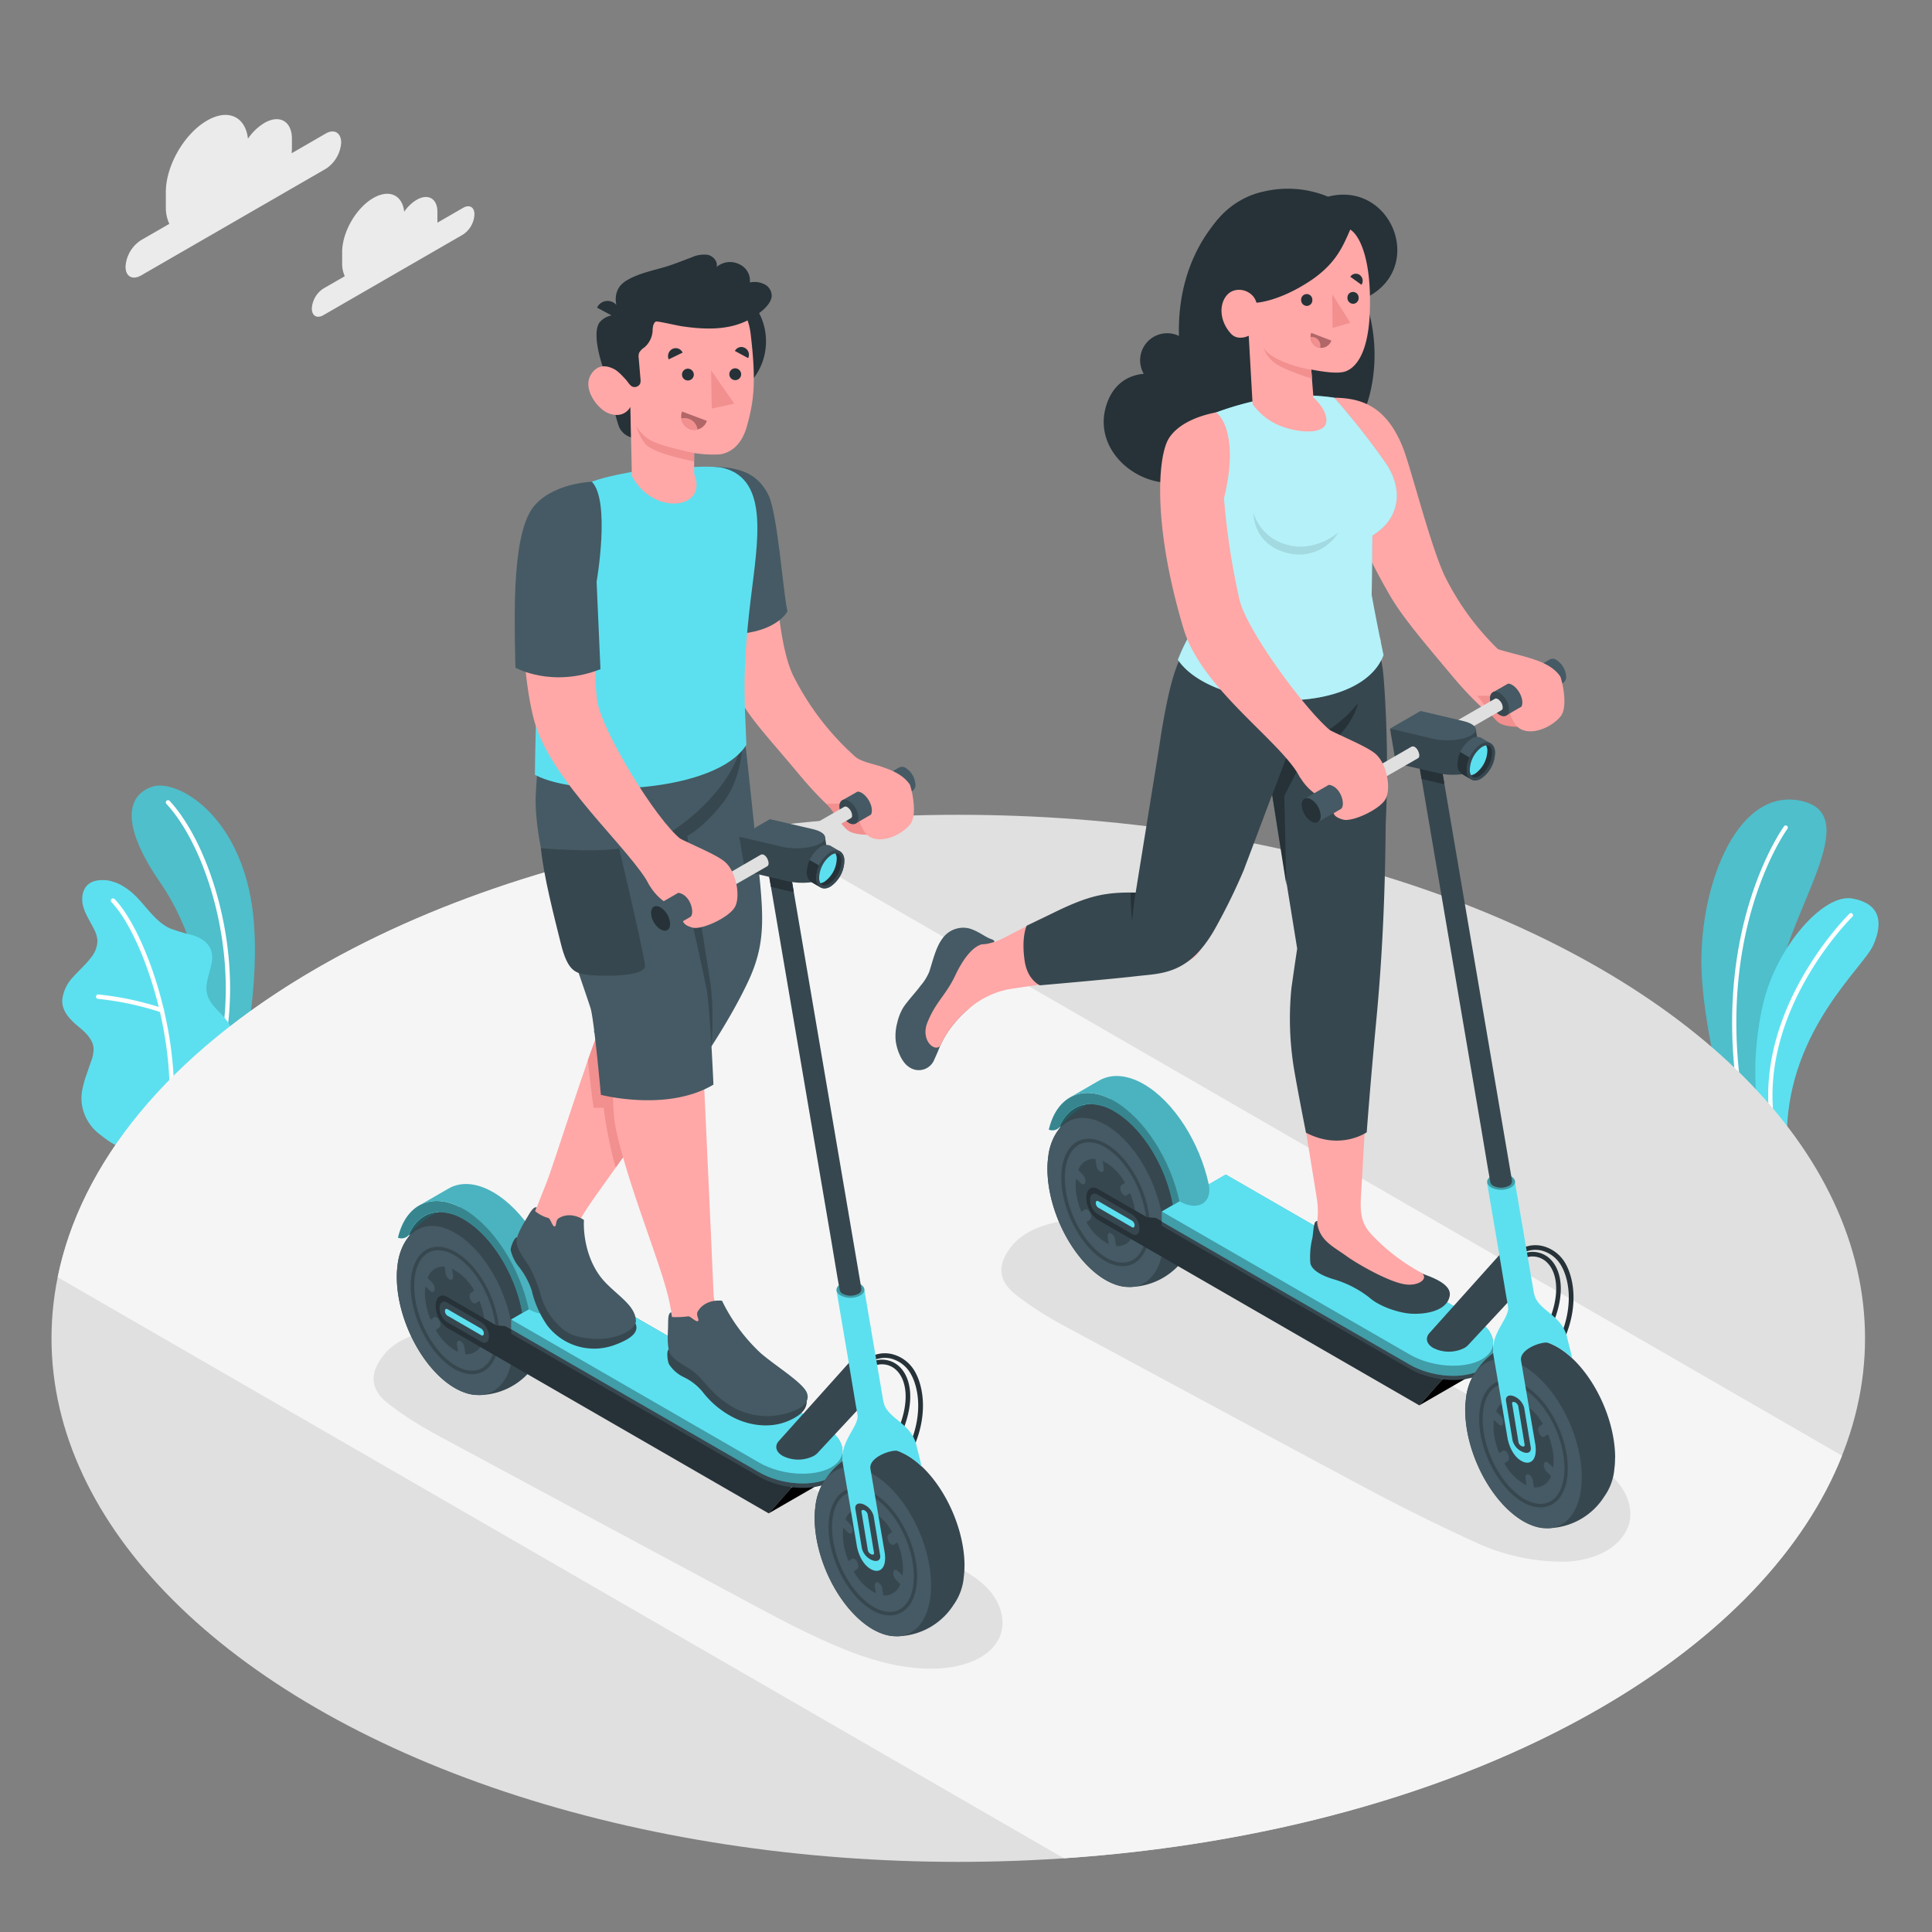 <svg xmlns="http://www.w3.org/2000/svg" viewBox="0 0 500 500"><rect x="0" y="0" width="500" height="500" fill="#808080" stroke="none"/><g id="freepik--Plants--inject-35"><g id="freepik--plants--inject-35"><path d="M54.28,280.43l8.25-4.76s4.91-20.4,3-38.76c-2.75-25.8-19.73-35.51-26.19-33.29s-8.33,9.74,2.35,25.11C48,237.8,55.7,256.68,54.28,280.43Z" style="fill:#5CE0EF"></path><g style="opacity:0.15"><path d="M54.28,280.43l8.25-4.76s4.91-20.4,3-38.76c-2.75-25.8-19.73-35.51-26.19-33.29s-8.33,9.74,2.35,25.11C48,237.8,55.7,256.68,54.28,280.43Z"></path></g><path d="M57.7,270.41h-.08a.57.57,0,0,1-.45-.67c4.52-23.8-3.8-50.55-14.09-61.68a.56.56,0,0,1,0-.81.57.57,0,0,1,.81,0c10.48,11.33,19,38.51,14.37,62.67A.56.56,0,0,1,57.7,270.41Z" style="fill:#fff"></path><path d="M31.49,296.53c-1.3.66-4.77-2.31-5.73-3A12.05,12.05,0,0,1,22,288.69a11.36,11.36,0,0,1-.66-6.86,26,26,0,0,1,1-3.57c.39-1.15.79-2.31,1.19-3.46a9,9,0,0,0,.69-3.52c-.19-2.41-2.23-4.2-4.1-5.75-2.06-1.71-4.19-3.94-4-6.83A10.19,10.19,0,0,1,19,252.77c1.48-1.68,3.19-3.14,4.54-4.93a7.16,7.16,0,0,0,1.68-4.42,7.44,7.44,0,0,0-.84-2.85c-.93-1.94-2.18-3.73-2.79-5.79s-.37-4.56,1.28-5.93c1.36-1.12,3.29-1.19,5-1a11.48,11.48,0,0,1,4.54,1.86c4.46,2.79,6.81,8.36,11.58,10.56A46.41,46.41,0,0,0,49.8,242c1.93.62,3.88,1.72,4.69,3.58,1.61,3.66-1.93,7.89-.86,11.74.94,3.41,4.13,4.86,5.81,8a7.17,7.17,0,0,1,.64,4.43,21.05,21.05,0,0,1-2.23,7.33,65.45,65.45,0,0,1-4.41,6.77S31.69,296.43,31.49,296.53Z" style="fill:#5CE0EF"></path><path d="M44.12,290h0a.57.57,0,0,1-.52-.63c2.08-22.64-7.34-48.22-14.75-55.89a.57.57,0,0,1,.82-.8c7.56,7.82,17.18,33.84,15.07,56.8A.59.59,0,0,1,44.12,290Z" style="fill:#fff"></path><path d="M41.87,262a.51.51,0,0,1-.17,0,77.15,77.15,0,0,0-16.33-3.49.57.57,0,0,1-.52-.62.56.56,0,0,1,.62-.52,78.25,78.25,0,0,1,16.62,3.55.57.57,0,0,1,.34.74A.56.56,0,0,1,41.87,262Z" style="fill:#fff"></path></g><g id="freepik--plants--inject-35"><path d="M456.29,290.3l-9.8-3.8s-5.21-18.92-6.07-34.07c-1.2-21.28,8.4-48.62,25.48-45.21s-3.16,28.43-5.63,47S456.29,290.3,456.29,290.3Z" style="fill:#5CE0EF"></path><path d="M456.29,290.3l-9.8-3.8s-5.21-18.92-6.07-34.07c-1.2-21.28,8.4-48.62,25.48-45.21s-3.16,28.43-5.63,47S456.29,290.3,456.29,290.3Z" style="opacity:0.15"></path><path d="M451.22,288.85h0a.55.55,0,0,0,.44-.64c-8.84-46.34,10.7-73.39,10.89-73.66a.55.55,0,1,0-.88-.65c-.2.27-20,27.71-11.1,74.52A.56.56,0,0,0,451.22,288.85Z" style="fill:#fff"></path><path d="M462.45,292.65l-7-2.7s-3.14-13.05.84-30.12c3.46-14.86,15.65-28.64,23.07-27.3s8,6.36,5.41,12.14S463.23,266.18,462.45,292.65Z" style="fill:#5CE0EF"></path><path d="M458.86,291.77h0a.55.55,0,0,0,.46-.63c-4.72-29.43,19.83-53.65,20.08-53.89a.54.54,0,0,0,0-.78.53.53,0,0,0-.77,0c-.26.24-25.22,24.86-20.41,54.86A.55.55,0,0,0,458.86,291.77Z" style="fill:#fff"></path></g></g><g id="freepik--Floor--inject-35"><g id="freepik--floor--inject-35"><ellipse id="freepik--floor--inject-35" cx="248" cy="346.36" rx="234.67" ry="135.49" style="fill:#e0e0e0"></ellipse><path d="M275.34,480.92c50.65-3.41,99.74-16.33,138.6-38.76,32.35-18.68,53.26-41.45,62.77-65.43L195.39,214.31c-41.53,5.49-81,17.57-113.33,36.24-38.85,22.44-61.23,50.78-67.13,80Z" style="fill:#f5f5f5"></path></g></g><g id="freepik--Shadows--inject-35"><path id="freepik--Shadow--inject-35" d="M190.2,412.82c9.92,5.31,19.77,10.77,30.28,14.79,6.78,2.59,14.06,4.38,21.35,4.24,5.92-.12,14.22-2,16.93-8.32,1.66-3.88.19-8.54-2.55-11.75s-6.55-5.29-10.26-7.3l-53.69-29c-17.64-9.52-35.39-19.08-54.34-25.76-7.41-2.61-17-6.89-25-5.64-4.84.75-10.34,2.56-13.52,6.48-3.93,4.84-3.61,9,1,12.64,6.14,4.79,11.47,7.52,16.91,10.44C142,386.94,165.55,399.62,190.2,412.82Z" style="fill:#e0e0e0"></path><path id="freepik--shadow--inject-35" d="M352.68,384.68c9.92,5.31,19.63,10.11,29.86,14.78a53.72,53.72,0,0,0,22.39,4.7c5.92-.12,13.6-2.45,16.31-8.77,1.66-3.88.19-8.54-2.55-11.75s-6.54-5.3-10.26-7.3l-53.69-29c-17.64-9.52-35.39-19.08-54.34-25.76-7.41-2.61-17-6.89-25-5.64-4.84.75-10.34,2.56-13.52,6.48-3.93,4.84-3.61,9,1,12.64,6.14,4.79,11.47,7.51,16.91,10.43C304.5,358.8,328,371.48,352.68,384.68Z" style="fill:#e0e0e0"></path></g><g id="freepik--Clouds--inject-35"><g id="freepik--clouds--inject-35"><path d="M84.3,34.56l-8.82,5.1c0-.4.07-.79.07-1.17V35.93c0-4.54-3.19-6.39-7.13-4.11a13.81,13.81,0,0,0-4.25,4.08c-.65-5.72-5.13-7.85-10.58-4.7-5.9,3.4-10.67,11.68-10.67,18.48V53.5a10,10,0,0,0,.9,4.43l-7.33,4.23a8.77,8.77,0,0,0-4,6.86c0,2.52,1.77,3.54,4,2.28L84.3,43.7a8.75,8.75,0,0,0,4-6.85C88.25,34.33,86.48,33.3,84.3,34.56Z" style="fill:#ebebeb"></path><path d="M119.85,53.79l-6.65,3.84a8.65,8.65,0,0,0,0-.88V54.82c0-3.43-2.41-4.82-5.38-3.1a10.41,10.41,0,0,0-3.21,3.08c-.48-4.32-3.87-5.92-8-3.55-4.45,2.57-8.06,8.81-8.06,14v2.88a7.74,7.74,0,0,0,.68,3.35l-5.53,3.19a6.62,6.62,0,0,0-3,5.17c0,1.9,1.34,2.68,3,1.72l36.08-20.83a6.59,6.59,0,0,0,3-5.17C122.84,53.61,121.5,52.84,119.85,53.79Z" style="fill:#ebebeb"></path></g></g><g id="freepik--character-2--inject-35"><g id="freepik--Character--inject-35"><path d="M282.47,285.76l-.82,1.65-7.59,4.39a12.52,12.52,0,0,1,.66-1.38,5.73,5.73,0,0,1,.38-.62,4,4,0,0,1,.4-.58,9,9,0,0,1,1.6-1.7l.37-.28.53-.35a9.78,9.78,0,0,1,1-.52c.18-.08.36-.14.54-.2l.13-.05a9.3,9.3,0,0,1,1-.26A8.39,8.39,0,0,1,282.47,285.76Z" style="fill:#5CE0EF"></path><path d="M282.47,285.76l-.82,1.65-7.59,4.39a12.52,12.52,0,0,1,.66-1.38,5.73,5.73,0,0,1,.38-.62,4,4,0,0,1,.4-.58,9,9,0,0,1,1.6-1.7l.37-.28.53-.35a9.78,9.78,0,0,1,1-.52c.18-.08.36-.14.54-.2l.13-.05a9.3,9.3,0,0,1,1-.26A8.39,8.39,0,0,1,282.47,285.76Z" style="opacity:0.6"></path><path d="M309.87,314.89h0c0-11.09-6.75-24-15.07-28.78-.43-.25-.86-.46-1.29-.66l-.12-.06c-.29-.13-.57-.23-.86-.33s-.43-.17-.64-.24-.42-.12-.63-.17-.58-.14-.86-.19l-.46-.06c-.33,0-.65-.06-1-.07h-.78a17.62,17.62,0,0,0-14.28,8.15,14.38,14.38,0,0,0-2.64,7.26,17.87,17.87,0,0,0-.17,2.33c0,.07,0,.14,0,.2s0,.15,0,.22h0c0,11.09,6.75,24,15.07,28.78a14,14,0,0,0,1.28.65l.13.06a8.36,8.36,0,0,0,.85.34l.65.24.63.17c.29.07.58.14.86.18l.46.07c.33,0,1.44.08,1.57.08h.19a17.66,17.66,0,0,0,14.28-8.15,14.47,14.47,0,0,0,2.64-7.26,17.89,17.89,0,0,0,.17-2.34c0-.06,0-.13,0-.2s0-.14,0-.21Z" style="fill:#37474f"></path><ellipse cx="286.16" cy="311.2" rx="13.08" ry="23.13" transform="translate(-99 136.89) rotate(-23.05)" style="fill:#455a64"></ellipse><path d="M290.54,327.68a9.3,9.3,0,0,1-4.61-1.38c-6.21-3.59-11.26-13.22-11.26-21.47,0-4.44,1.47-7.84,4-9.32,2.15-1.24,4.87-1,7.67.58,6.21,3.59,11.26,13.22,11.26,21.48,0,4.43-1.47,7.83-4,9.31A6.08,6.08,0,0,1,290.54,327.68Zm-8.77-32.07a5.21,5.21,0,0,0-2.61.68c-2.28,1.32-3.59,4.43-3.59,8.54,0,8,4.85,17.25,10.81,20.69,2.51,1.45,4.91,1.65,6.77.58,2.28-1.32,3.59-4.43,3.59-8.53,0-8-4.85-17.26-10.81-20.7A8.49,8.49,0,0,0,281.77,295.61Z" style="fill:#37474f"></path><path d="M291.44,316.4a2.29,2.29,0,0,0,.65,2l1.16,1.15a4.26,4.26,0,0,1-4.41,2.94l-.27-1.74a2.09,2.09,0,0,0-1.17-1.65c-.53-.14-.85.37-.73,1.13l.27,1.74a13.66,13.66,0,0,1-5.76-5.68l.88-.6a1.07,1.07,0,0,0,.29-1.08,3,3,0,0,0-.23-.72c-.37-.73-1-1.12-1.38-.85l-.89.59a19.91,19.91,0,0,1-1.27-4.46,14.35,14.35,0,0,1-.09-4.16l1.17,1.15a1.11,1.11,0,0,0,.5.31.56.56,0,0,0,.72-.47,2.35,2.35,0,0,0-.65-2l-1.16-1.15a4.22,4.22,0,0,1,4.4-2.93l.28,1.73a2.06,2.06,0,0,0,1.17,1.65c.52.14.85-.37.73-1.13l-.28-1.74a13.74,13.74,0,0,1,5.77,5.68l-.89.6a1.07,1.07,0,0,0-.28,1.08,2.32,2.32,0,0,0,.23.72c.37.73,1,1.12,1.38.85l.89-.59a20.7,20.7,0,0,1,1.27,4.48,14.17,14.17,0,0,1,.08,4.14l-1.16-1.15a1.08,1.08,0,0,0-.51-.31A.55.55,0,0,0,291.44,316.4Z" style="fill:#37474f"></path><path d="M367.32,363.71l-83.18-48a7.2,7.2,0,0,1-3-5.74h0c0-2.21,1.35-3.23,3-2.27L296.82,315l2.33.2L373.32,357Z" style="fill:#263238"></path><path d="M293,319.35l-9-5.17a4.53,4.53,0,0,1-1.89-3.62h0c0-1.39.84-2,1.89-1.43l9,5.17a4.52,4.52,0,0,1,1.9,3.62h0C294.94,319.31,294.09,320,293,319.35Z" style="fill:#37474f"></path><path d="M293,317.62l-8.77-5.07a1.51,1.51,0,0,1-.64-1.21h0c0-.47.29-.68.64-.48l8.77,5.07a1.51,1.51,0,0,1,.64,1.21h0C293.59,317.61,293.3,317.82,293,317.62Z" style="fill:#5CE0EF"></path><polygon points="367.32 363.71 379.89 356.45 385.89 349.71 373.32 356.97 367.32 363.71"></polygon><path d="M381.37,342.08l-64.13-37-16.57,9.57v2.58l64.14,37c5.77,3.33,14.15,3.89,18.72,1.24,2-1.12,2.89-2.65,2.87-4.29,0-.42,0-2.12,0-2.56C386.41,346.41,384.68,344,381.37,342.08Z" style="fill:#37474f"></path><path d="M381.37,341l-64.13-37-16.57,9.57v2.58l64.14,37c5.77,3.33,14.15,3.89,18.72,1.24,2-1.12,2.89-2.65,2.87-4.29,0-.42,0-2.12,0-2.56C386.41,345.29,384.68,342.87,381.37,341Z" style="fill:#5CE0EF"></path><path d="M381.37,341l-64.13-37-16.57,9.57v2.58l64.14,37c5.77,3.33,14.15,3.89,18.72,1.24,2-1.12,2.89-2.65,2.87-4.29,0-.42,0-2.12,0-2.56C386.41,345.29,384.68,342.87,381.37,341Z" style="opacity:0.3"></path><path d="M383.54,351.78c-4.58,2.64-13,2.08-18.73-1.25l-64.13-37,2.88-1.68,1.65-.95h0l7.57-4.38,4.44-2.57,64.12,37C387.14,344.29,388.11,349.14,383.54,351.78Z" style="fill:#5CE0EF"></path><path d="M305.21,310.88l-1.65.95c-1.81-9.94-7.9-20-15.15-24.2a12.51,12.51,0,0,0-5.94-1.87,8.39,8.39,0,0,0-1.74.1,9.3,9.3,0,0,0-1,.26l-.13.05c-.18.06-.36.12-.54.2a9.78,9.78,0,0,0-1,.52,6.06,6.06,0,0,0-.53.35,3.27,3.27,0,0,0-.37.28,9,9,0,0,0-1.6,1.7,4,4,0,0,0-.4.58,5.73,5.73,0,0,0-.38.62,12.52,12.52,0,0,0-.66,1.38,2.49,2.49,0,0,1-2.68.55c.94-4,2.87-6.81,5.45-8.31,3.1-1.78,7.16-1.61,11.58.94C296.24,289.51,302.89,300.13,305.21,310.88Z" style="fill:#5CE0EF"></path><path d="M305.21,310.88l-1.65.95c-1.81-9.94-7.9-20-15.15-24.2a12.51,12.51,0,0,0-5.94-1.87,8.39,8.39,0,0,0-1.74.1,9.3,9.3,0,0,0-1,.26l-.13.05c-.18.06-.36.12-.54.2a9.78,9.78,0,0,0-1,.52,6.06,6.06,0,0,0-.53.35,3.27,3.27,0,0,0-.37.28,9,9,0,0,0-1.6,1.7,4,4,0,0,0-.4.58,5.73,5.73,0,0,0-.38.62,12.52,12.52,0,0,0-.66,1.38,2.49,2.49,0,0,1-2.68.55c.94-4,2.87-6.81,5.45-8.31,3.1-1.78,7.16-1.61,11.58.94C296.24,289.51,302.89,300.13,305.21,310.88Z" style="opacity:0.4"></path><path d="M305.23,310.88h0c-2.32-10.75-9-21.37-16.8-25.9-4.42-2.55-8.48-2.72-11.58-.94l7.6-4.39c3.1-1.78,7.14-1.61,11.57.94,7.84,4.53,14.48,15.15,16.8,25.9h0C313.84,311.18,310.07,313.68,305.23,310.88Z" style="fill:#5CE0EF"></path><g style="opacity:0.2"><path d="M305.23,310.88h0c-2.32-10.75-9-21.37-16.8-25.9-4.42-2.55-8.48-2.72-11.58-.94l7.6-4.39c3.1-1.78,7.14-1.61,11.57.94,7.84,4.53,14.48,15.15,16.8,25.9h0C313.84,311.18,310.07,313.68,305.23,310.88Z"></path></g><path d="M401,343.71a.52.52,0,0,1-.24,0,.6.6,0,0,1-.31-.79c3.69-8.33,2.37-13.84-.1-16.21a5.3,5.3,0,0,0-6.24-.9.61.61,0,0,1-.81-.28.59.59,0,0,1,.28-.8,6.55,6.55,0,0,1,7.61,1.11c2.76,2.65,4.3,8.67.36,17.56A.6.6,0,0,1,401,343.71Z" style="fill:#263238"></path><path d="M404.37,346.73a.61.61,0,0,1-.55-.84c3.51-8.19,2.22-15.15.05-18.63a8.24,8.24,0,0,0-5-3.64,6.86,6.86,0,0,0-5.31,1,.6.6,0,0,1-.83-.18.61.61,0,0,1,.18-.84,8.06,8.06,0,0,1,6.22-1.15,9.42,9.42,0,0,1,5.79,4.17c2.33,3.73,3.73,11.13,0,19.74A.61.61,0,0,1,404.37,346.73Z" style="fill:#263238"></path><path d="M418,377.33h0c0-11.1-6.75-24-15.07-28.79-.43-.25-.86-.45-1.29-.65l-.12-.06c-.29-.13-.57-.23-.86-.34s-.43-.17-.64-.23-.42-.12-.63-.17-.58-.14-.86-.19-.31,0-.46-.06a8.07,8.07,0,0,0-1-.07l-.19,0h-.59A17.63,17.63,0,0,0,382,354.91a14.34,14.34,0,0,0-2.64,7.25,18,18,0,0,0-.17,2.34c0,.07,0,.13,0,.2s0,.14,0,.22h0c0,11.1,6.75,24,15.07,28.79.43.25.86.45,1.28.65l.13.06c.29.13.57.23.85.34s.44.17.65.23.42.12.63.17.58.14.86.19l.46.06c.33,0,1.44.09,1.57.08h.19a17.61,17.61,0,0,0,14.28-8.15,14.38,14.38,0,0,0,2.64-7.25,18.15,18.15,0,0,0,.17-2.34c0-.07,0-.13,0-.2s0-.14,0-.22Z" style="fill:#37474f"></path><ellipse cx="394.3" cy="373.63" rx="13.08" ry="23.13" transform="translate(-114.81 184.22) rotate(-23.05)" style="fill:#455a64"></ellipse><path d="M398.68,390.12a9.32,9.32,0,0,1-4.61-1.39c-6.21-3.58-11.26-13.21-11.26-21.47,0-4.44,1.48-7.83,4-9.31,2.15-1.24,4.87-1,7.67.58,6.21,3.58,11.26,13.22,11.26,21.47,0,4.44-1.47,7.83-4,9.31A6,6,0,0,1,398.68,390.12Zm-8.77-32.07a5.11,5.11,0,0,0-2.61.68c-2.28,1.31-3.59,4.42-3.59,8.53,0,8,4.85,17.25,10.81,20.69,2.51,1.45,4.91,1.66,6.77.58,2.28-1.31,3.59-4.42,3.59-8.53,0-8-4.85-17.25-10.81-20.69A8.39,8.39,0,0,0,389.91,358.05Z" style="fill:#37474f"></path><path d="M399.58,378.83a2.33,2.33,0,0,0,.65,2l1.16,1.15a4.26,4.26,0,0,1-4.41,2.94l-.27-1.74a2.08,2.08,0,0,0-1.17-1.64c-.53-.14-.85.37-.73,1.13l.27,1.74a13.78,13.78,0,0,1-5.76-5.68l.88-.6a1.09,1.09,0,0,0,.29-1.08,3,3,0,0,0-.23-.72c-.37-.74-1-1.12-1.38-.86l-.89.6a20,20,0,0,1-1.27-4.47,14.35,14.35,0,0,1-.09-4.16l1.17,1.15a1.24,1.24,0,0,0,.5.32.56.56,0,0,0,.72-.47,2.34,2.34,0,0,0-.65-2l-1.16-1.15a4.24,4.24,0,0,1,4.4-2.94l.28,1.74a2.06,2.06,0,0,0,1.17,1.64c.52.15.85-.36.73-1.13l-.28-1.74a13.79,13.79,0,0,1,5.77,5.68l-.89.6a1.09,1.09,0,0,0-.28,1.08,2.32,2.32,0,0,0,.23.72c.37.74,1,1.12,1.38.86l.89-.6a20.86,20.86,0,0,1,1.27,4.48,14.24,14.24,0,0,1,.08,4.15l-1.16-1.15a1.2,1.2,0,0,0-.51-.32A.55.55,0,0,0,399.58,378.83Z" style="fill:#37474f"></path><path d="M393.21,333.85l-2.09-12.49L369.93,345h0c-1.11,1.25-.8,2.81,1,3.85a8.91,8.91,0,0,0,8.06,0,4.23,4.23,0,0,0,1-.79h0Z" style="fill:#37474f"></path><path d="M397.74,339.15h0L392,305.56l-7.17.4,2.9,17.05,2.09,12.5.74,4.12h0a2,2,0,0,0,1,1.22,5.66,5.66,0,0,0,5.1,0A1.66,1.66,0,0,0,397.74,339.15Z" style="fill:#5CE0EF"></path><ellipse cx="388.48" cy="305.85" rx="3.6" ry="2.08" style="fill:#5CE0EF"></ellipse><ellipse cx="388.48" cy="305.85" rx="3.6" ry="2.08" style="opacity:0.3"></ellipse><path d="M390.3,338c.54,3.21-4.8,7-3.78,12.8s3.64,21.47,3.64,21.47c.65,3.2,2.42,5.68,4.59,6.22,1.67.34,3.05-1,2.62-4.48,0,0-3.22-18.92-3.72-21.87s5.24-5,7-4.65a18,18,0,0,1,6.25,4.06c-.46-2-.71-2.86-1.36-5.53-1.46-6-7.79-6.81-8.59-11.48Z" style="fill:#5CE0EF"></path><path d="M396.16,374.58l-1.69-10.2a4.52,4.52,0,0,0-2.71-3.05h0c-1.31-.49-2.21.08-2,1.27l1.69,10.2a4.52,4.52,0,0,0,2.72,3h0C395.46,376.33,396.36,375.77,396.16,374.58Z" style="fill:#37474f"></path><path d="M394.57,373.88l-1.65-10a1.51,1.51,0,0,0-.91-1h0c-.44-.17-.74,0-.67.42l1.65,10a1.51,1.51,0,0,0,.91,1h0C394.34,374.47,394.64,374.28,394.57,373.88Z" style="fill:#5CE0EF"></path><path d="M342.77,117.69c-15.61,10.12-33.4,7.62-40.63,7.27-9.68-.46-18.76-9.28-16-19.46,1.3-4.87,4.6-8.28,9.86-8.76a7,7,0,0,1,9.11-9.8C304.82,76,307.83,65.39,315,57c3.71-4.35,12.23-1.06,17.36,1.46s9.46,6.39,13.71,10.22c1.66,1.5,4.22,2,5.15,4A42.93,42.93,0,0,1,355.29,98C354.2,105.34,351.78,111.84,342.77,117.69Z" style="fill:#263238"></path><path d="M340.81,316a.81.81,0,0,0-.59.58c-.37,1.24-.35,2.65-.6,3.92a20.24,20.24,0,0,0-.5,6.43c.33,1.6,2.48,3.15,6.53,4.29a27.58,27.58,0,0,1,8.77,4.61c2.44,2.21,7.65,4.06,11.17,4.17,4.13.12,8.43-1,9.43-4,.42-1.24.74-3.39-5.16-5.71a34.7,34.7,0,0,1-5.76-2.7c-2.74-1.62-6.85-3.76-9.13-5.88a11.67,11.67,0,0,1-3.36-7.86,5,5,0,0,0-6.52,5.25c-.28.15-.63-.11-.73-.42a7.26,7.26,0,0,1-.11-.95,2,2,0,0,0-1.35-1.46A4.07,4.07,0,0,0,340.81,316Z" style="fill:#37474f"></path><path d="M332,206.13l5.73,40.1a139.33,139.33,0,0,0-3.15,15.1c-.89,7.77,4.59,38.21,6.23,49a22,22,0,0,1,.07,6.06h0c.58,4.69,4.1,6.14,7.74,8.79,1.81,1.33,9.77,6.16,14.57,7.13,3.91.8,6.91-1.54,4.51-3a50.23,50.23,0,0,1-12.8-9.89c-2.52-2.72-3-5.34-2.65-10.39s2.8-51.42,3.83-62.42c1.73-18.49,2.66-68.7,1.13-81.52L307.86,169" style="fill:#ffa8a7"></path><path d="M358.16,176.33c-.64-8.22-2.55-15.37-3.6-24.08-7.25,5.11-28.8,6.13-37.5-.73l11.42,49.33,7.23,44.65s-.74,4.87-1.49,10.23a80.07,80.07,0,0,0,.62,20.61c1,6,3.15,16.8,3.15,16.8,8.94,4.67,15.72-.11,15.72-.11s.87-12,2.54-29.67c1.83-19.38,2.26-37,2.36-49.92A310.46,310.46,0,0,0,358.16,176.33Z" style="fill:#37474f"></path><path d="M329.23,205.67l4.49-11.91s10.62-6.58,17.78-11.84c0,0-2.06,9.76-14.36,14.67L332.38,206l.52,23Z" style="fill:#263238"></path><path d="M250.75,240.26a6.6,6.6,0,0,0-6.9,2.7c-1.71,2.29-2.49,5.92-3.37,8.55a13.52,13.52,0,0,1-2.27,3.63c-1,1.41-3.65,4.26-4.53,5.75a13.68,13.68,0,0,0-1.49,3.87,13,13,0,0,0-.39,4.52c.27,2.35,1.51,5.67,3.53,6.91a4.31,4.31,0,0,0,6.45-1.94c.4-.89.81-1.77,1.16-2.68a25,25,0,0,1,2.63-4.91,30.25,30.25,0,0,1,4.79-5.3c.2-.17,2.38-2.4,2.55-2.58,2.56-2.71,2.66-1,2.84-2,.15-.79,1.59-10.43,1.59-13.05,0-.57-.79-.6-1.55-1C254.58,242.17,252.78,240.8,250.75,240.26Z" style="fill:#455a64"></path><path d="M256.61,245.15c-2.94-2.67-6.81,1.81-9.32,7.15s-5,6.73-7.28,12.32c-1.8,4.5,1.75,7.69,3.3,6.08a25.83,25.83,0,0,1,2.26-4,30.25,30.25,0,0,1,4.79-5.3c.2-.17.41-.34.59-.51a22.15,22.15,0,0,1,9.31-4.7c.77-.22-5.14-8.21-3.49-10.24a.64.64,0,0,0,.14-.33A1.94,1.94,0,0,0,256.61,245.15Z" style="fill:#ffa8a7"></path><path d="M312,242.64c-1.14,4.13-3.25,7.67-15,8.78-20.55,2-40.9,5.39-40.9,5.39s-3.65.47-5.76-4c-2.38-5,3.47-8.31,3.47-8.31a16.17,16.17,0,0,0,5.94-1.75c4.58-2.31,9.58-5.08,13.91-6.81C302.86,224.31,312,242.64,312,242.64Z" style="fill:#ffa8a7"></path><path d="M312.2,159.58a42.65,42.65,0,0,0-8.9,16.75c-.83,3-1.56,6.54-2.2,10.12h0c-.41,2.3-.77,4.6-1.09,6.76L293.91,231c-7.87-.13-12.13.69-21.82,5.5l-6.39,3.08s-1.45,3-.5,9.2c.75,4.9,3.93,6.22,3.93,6.22s18.73-1.63,25-2.37c6.78-.79,14-.33,20.93-13.39h0a154,154,0,0,0,6.8-14l11.85-31.45s19.49-5.28,23.4-23.76Z" style="fill:#37474f"></path><path d="M293,238.32c.17-1.85.48-4.43.88-7.32h-1.28A63.83,63.83,0,0,0,293,238.32Z" style="fill:#263238"></path><path d="M359.65,154c-19.28-33.27-11.81-43.67-14.37-51.07,7,.08,13.37,2.11,17.68,12.62,2.11,5.14,7.16,25.59,11,33.65a69.08,69.08,0,0,0,16,20.93c1.46,1.26,5.23,2,6.35,2.47,3,1.1,3.76,1.69,3,4.12a7.14,7.14,0,0,1-2.14,3,20.72,20.72,0,0,1-5.27,3.56c-1.53.7-4.63,2.07-6.34,1.52-.87-.27-1.89-1.56-2.55-2.17-.89-.84-1.76-1.7-2.6-2.58-1.61-1.66-3.14-3.39-4.62-5.16C367.57,165.08,362.89,159.58,359.65,154Z" style="fill:#ffa8a7"></path><path d="M358.57,119.78a195.77,195.77,0,0,0-13.29-16.86,55.7,55.7,0,0,0-16.25,0,80.62,80.62,0,0,0-15.78,4.38c-3.76,2-1.94,14.13-.61,22.13l2.43,10.19.37,1.56c.07.27.12.54.19.82a16.74,16.74,0,0,1-1.44,11.58c-4.14,7.89-6.5,9.93-9.35,17.17,9.14,13.46,47.06,14.95,53.21-1.2,0,0-1.68-7.89-3.07-15.56.14-6.37.13-13.92.18-15.39C362.89,133.84,362.89,126.06,358.57,119.78Z" style="fill:#5CE0EF"></path><path d="M358.57,119.78a195.77,195.77,0,0,0-13.29-16.86,55.7,55.7,0,0,0-16.25,0,80.62,80.62,0,0,0-15.78,4.38c-3.76,2-1.94,14.13-.61,22.13l2.43,10.19.37,1.56c.07.27.12.54.19.82a16.74,16.74,0,0,1-1.44,11.58c-4.14,7.89-6.5,9.93-9.35,17.17,9.14,13.46,47.06,14.95,53.21-1.2,0,0-1.68-7.89-3.07-15.56.14-6.37.13-13.92.18-15.39C362.89,133.84,362.89,126.06,358.57,119.78Z" style="fill:#fff;opacity:0.55"></path><path d="M346.34,137.81s-5.93,5.24-13.22,3.17a12.22,12.22,0,0,1-8.72-8.23s-.23,8.2,8.93,10.4A11.81,11.81,0,0,0,346.34,137.81Z" style="opacity:0.1"></path><path d="M327,49.58a27.11,27.11,0,0,1,16.68,1.32c16.44-4.23,25.39,18.34,10,26.08,0,0-3.4,15.76-16.14,17.46l-12.57.33c-3.08-5.64-13.14-8.28-14-23C309.28,59.53,318.58,51.32,327,49.58Z" style="fill:#263238"></path><path d="M349.44,59.41c2.55,1.57,5.61,8.1,5.05,21.66-.48,11.49-4.26,14.26-6.15,15s-5.48.22-9-.43l.58,7.24s3.69,3.17,3.33,6.33-6.79,3-11.9,1a16,16,0,0,1-7.18-5.63l-1-17.69s-2.77,1.43-4.57-.51c-3.16-3.41-3.13-8-.84-10.24s6.56-1,7.41,2.2c0,0,5-.22,12.26-4.61C345.38,69,347.36,64.2,349.44,59.41Z" style="fill:#ffa8a7"></path><path d="M339.63,77.63a1.45,1.45,0,0,1-1.39,1.54,1.49,1.49,0,0,1-1.5-1.46,1.45,1.45,0,1,1,2.89-.08Z" style="fill:#263238"></path><path d="M339.34,86.14l5.22,2A2.75,2.75,0,0,1,341,89.85,2.93,2.93,0,0,1,339.34,86.14Z" style="fill:#b16668"></path><path d="M341.72,89.42a2.25,2.25,0,0,1-.08.58,2.84,2.84,0,0,1-.64-.15,2.91,2.91,0,0,1-1.82-2.65,2.53,2.53,0,0,1,.3,0A2.24,2.24,0,0,1,341.72,89.42Z" style="fill:#f28f8f"></path><path d="M352.35,73.7l-2.89-2.08a1.71,1.71,0,0,1,2.44-.46A1.87,1.87,0,0,1,352.35,73.7Z" style="fill:#263238"></path><path d="M351.61,77.08a1.46,1.46,0,0,1-1.39,1.54,1.49,1.49,0,0,1-1.5-1.46,1.45,1.45,0,1,1,2.89-.08Z" style="fill:#263238"></path><polygon points="344.79 76.17 344.86 84.87 349.46 83.54 344.79 76.17" style="fill:#f28f8f"></polygon><path d="M339.36,95.68c-3.69-.55-11.26-2.87-12.38-5.9a7.8,7.8,0,0,0,2.59,3.88c2.24,2,10,4.33,10,4.33Z" style="fill:#f28f8f"></path><path d="M382.23,180.07c1.55,1.36,3.43,5.28,5.62,6.93s8.38,1,8.38,1l-.05-4.77L389.27,180Z" style="fill:#f28f8f"></path><path d="M389.81,185.19l-3.49-6,14.76-8.52h0a1.68,1.68,0,0,1,1.76.15,5.47,5.47,0,0,1,2.47,4.27,1.77,1.77,0,0,1-.69,1.57h0l0,0h0Z" style="fill:#455a64"></path><path d="M390.53,183.6c0,1.57-1.1,2.21-2.46,1.42a5.44,5.44,0,0,1-2.47-4.27c0-1.57,1.11-2.2,2.47-1.42A5.46,5.46,0,0,1,390.53,183.6Z" style="fill:#37474f"></path><path d="M387.67,180.94a1,1,0,0,0-.68-.16l-14.44,8.32-.33.2,1.68,2.94,14.43-8.3.4-.25a.94.94,0,0,0,.17-.61A2.74,2.74,0,0,0,387.67,180.94Z" style="fill:#e0e0e0"></path><path d="M391.3,305.5h0L371.57,189.74l-5.63.32,17.53,102.78,1.64,9.81.58,3.24h0a1.51,1.51,0,0,0,.79,1,4.41,4.41,0,0,0,4,0A1.3,1.3,0,0,0,391.3,305.5Z" style="fill:#37474f"></path><path d="M371.8,191.11l-5.68,0,1.78,10.48,4.52,1.07c.45.1.91.18,1.39.24Z" style="fill:#263238"></path><path d="M366.77,191.13a4.41,4.41,0,0,0,4,0,1.22,1.22,0,0,0,0-2.31,4.41,4.41,0,0,0-4,0A1.22,1.22,0,0,0,366.77,191.13Z" style="fill:#455a64"></path><path d="M372.42,200.13c3.25.77,7.64.37,9.82-.89.92-.53,1.3-1.13,1.18-1.71-.16-.78-1.5-8.9-1.5-8.9l-22.18,0,1.51,8.92Z" style="fill:#37474f"></path><path d="M370.92,191.21c3.24.76,7.64.36,9.81-.9.91-.52,1.29-1.11,1.19-1.68-.14-.79-1.22-1.53-3.11-2L367.63,184l-7.89,4.56Z" style="fill:#455a64"></path><path d="M365.3,193.24l-16.5,9.54,1.69,2.92L367,196.22C367.93,195.67,366.63,192.67,365.3,193.24Z" style="fill:#e0e0e0"></path><path d="M341.09,212.75l-3.49-6,14.75-8.52h0a1.73,1.73,0,0,1,1.77.16,5.42,5.42,0,0,1,2.46,4.26,1.74,1.74,0,0,1-.69,1.57h0Z" style="fill:#455a64"></path><path d="M341.8,211.15c0,1.57-1.1,2.21-2.46,1.43a5.46,5.46,0,0,1-2.46-4.27c0-1.57,1.1-2.21,2.46-1.42A5.42,5.42,0,0,1,341.8,211.15Z" style="fill:#263238"></path><g id="freepik--Clock--inject-35"><path d="M385.7,192.33h0l-2.43-1.43h0a2.64,2.64,0,0,0-2.63.4,8.3,8.3,0,0,0-3.43,6.68,2.61,2.61,0,0,0,1.21,2.37h0l2.43,1.43h0a2.64,2.64,0,0,0,2.63-.4,8.31,8.31,0,0,0,3.44-6.68A2.66,2.66,0,0,0,385.7,192.33Z" style="fill:#455a64"></path><path d="M380.78,201.74l-2.38-1.4h0a2.61,2.61,0,0,1-1.21-2.37,7.33,7.33,0,0,1,.72-3.35l2.43,1.43a7.33,7.33,0,0,0-.72,3.35A2.64,2.64,0,0,0,380.78,201.74Z" style="fill:#263238"></path><path d="M383.47,201.38a8.31,8.31,0,0,0,3.44-6.68c-.12-2.39-1.85-3.28-3.86-2a8.3,8.3,0,0,0-3.43,6.68C379.73,201.79,381.46,202.68,383.47,201.38Z" style="fill:#37474f"></path><path d="M381.78,201.21c-1.18.06-1.38-1.27-1.4-1.85a7.56,7.56,0,0,1,3.08-6,2.66,2.66,0,0,1,1.28-.47c1.19-.06,1.38,1.27,1.41,1.85a7.57,7.57,0,0,1-3.09,6,2.59,2.59,0,0,1-1.28.47Z" style="fill:#263238"></path><path d="M383.46,193.36a2.86,2.86,0,0,1,1.15-.46,2.93,2.93,0,0,1,.32,1.27,7.57,7.57,0,0,1-3.09,6,2.88,2.88,0,0,1-1.14.46,2.93,2.93,0,0,1-.32-1.27A7.56,7.56,0,0,1,383.46,193.36Z" style="fill:#5CE0EF"></path></g><path d="M383.34,166.55c8.76,3.42,17.07,3.48,20.49,8.57.82,2.42,1.81,8.07.08,10.24-2.49,3.14-8.78,5.69-11.61,2.29a11.79,11.79,0,0,1-1.55-3l3-1.75c1-2.13-1.47-6-3.56-6l-2.15,1.25,1.29-5.53Z" style="fill:#ffa8a7"></path><path d="M338.64,185.92c5.87,3.76,13.94,6.51,17.13,9s4.34,9.24,2.78,11.93-8.52,5.9-10.93,5.27-2.47-1.68-2.47-1.68l1.86-1.08c1.28-.78.17-5.78-3.09-6.25l-3.77,2.17a13.92,13.92,0,0,1-4.74-6.35Z" style="fill:#ffa8a7"></path><path d="M306.33,162.79c-8-26.53-6.81-44.75-3.77-49.44,2.31-3.57,7.27-5.7,12.21-6.63,3.45,3,4.82,10.91,2,22.22a186.35,186.35,0,0,0,4,26.21c1.8,7.95,17.27,28.91,23.77,34.11,4.18,3.35-2.14,11.05-8.06,12C331.72,191.92,311.07,178.5,306.33,162.79Z" style="fill:#ffa8a7"></path></g></g><g id="freepik--character-1--inject-35"><g id="freepik--character--inject-35"><path d="M114.08,313.71l-.82,1.65-7.58,4.39a11.56,11.56,0,0,1,.66-1.37,9.87,9.87,0,0,1,.77-1.21,9.69,9.69,0,0,1,1.61-1.7l.37-.28.53-.35a9.63,9.63,0,0,1,1-.52c.19-.08.37-.14.55-.2l.13-.05a7.49,7.49,0,0,1,1-.25A7.63,7.63,0,0,1,114.08,313.71Z" style="fill:#5CE0EF"></path><path d="M114.08,313.71l-.82,1.65-7.58,4.39a11.56,11.56,0,0,1,.66-1.37,9.87,9.87,0,0,1,.77-1.21,9.69,9.69,0,0,1,1.61-1.7l.37-.28.53-.35a9.63,9.63,0,0,1,1-.52c.19-.08.37-.14.55-.2l.13-.05a7.49,7.49,0,0,1,1-.25A7.63,7.63,0,0,1,114.08,313.71Z" style="opacity:0.6"></path><path d="M141.48,342.85h0c0-11.09-6.74-24-15.06-28.78a14.17,14.17,0,0,0-1.29-.65l-.12-.06a7.67,7.67,0,0,0-.86-.34c-.22-.08-.43-.17-.65-.24l-.63-.17c-.29-.07-.57-.14-.85-.18l-.46-.07a8.18,8.18,0,0,0-1-.06l-.19,0h-.6a17.64,17.64,0,0,0-14.27,8.15,14.38,14.38,0,0,0-2.64,7.26,17.89,17.89,0,0,0-.17,2.34,1.41,1.41,0,0,0,0,.2c0,.07,0,.14,0,.22h0c0,11.09,6.74,24,15.06,28.78.44.25.87.46,1.29.66l.12.06c.29.13.58.23.86.33l.65.24c.21.07.42.12.63.17s.57.14.86.19l.45.06c.33,0,1.45.08,1.57.08h.2a17.63,17.63,0,0,0,14.28-8.15,14.38,14.38,0,0,0,2.63-7.26,17.87,17.87,0,0,0,.17-2.33,1.27,1.27,0,0,0,0-.2c0-.08,0-.15,0-.22Z" style="fill:#37474f"></path><ellipse cx="117.77" cy="339.15" rx="13.08" ry="23.13" transform="translate(-123.39 73.19) rotate(-23.05)" style="fill:#455a64"></ellipse><path d="M122.16,355.63a9.3,9.3,0,0,1-4.61-1.38c-6.21-3.58-11.26-13.22-11.26-21.47,0-4.44,1.47-7.84,4-9.32,2.15-1.24,4.87-1,7.67.59,6.21,3.58,11.26,13.21,11.26,21.47,0,4.43-1.47,7.83-4,9.31A6,6,0,0,1,122.16,355.63Zm-8.77-32.06a5.15,5.15,0,0,0-2.61.67c-2.28,1.32-3.59,4.43-3.59,8.54,0,8,4.85,17.25,10.81,20.69,2.51,1.45,4.91,1.65,6.77.58,2.28-1.32,3.59-4.43,3.59-8.53,0-8-4.85-17.25-10.81-20.69A8.42,8.42,0,0,0,113.39,323.57Z" style="fill:#37474f"></path><path d="M123.05,344.35a2.34,2.34,0,0,0,.65,2l1.16,1.15a4.24,4.24,0,0,1-4.4,2.94l-.27-1.74A2.12,2.12,0,0,0,119,347c-.53-.14-.86.37-.74,1.14l.28,1.73a13.66,13.66,0,0,1-5.76-5.68l.88-.59a1.1,1.1,0,0,0,.28-1.09,2.26,2.26,0,0,0-.23-.71c-.36-.74-1-1.13-1.38-.86l-.89.59a20.27,20.27,0,0,1-1.26-4.46,14.35,14.35,0,0,1-.09-4.16l1.16,1.15a1.2,1.2,0,0,0,.51.32.56.56,0,0,0,.71-.48,2.29,2.29,0,0,0-.65-2l-1.16-1.15a4.25,4.25,0,0,1,4.41-2.93l.27,1.73a2.07,2.07,0,0,0,1.18,1.65c.52.14.85-.37.73-1.13l-.28-1.74a13.72,13.72,0,0,1,5.76,5.68l-.88.6a1.08,1.08,0,0,0-.29,1.08,3,3,0,0,0,.23.72c.37.74,1,1.12,1.38.86l.89-.6a19.63,19.63,0,0,1,1.27,4.48,14.27,14.27,0,0,1,.09,4.15l-1.17-1.15a1.09,1.09,0,0,0-.5-.32A.56.56,0,0,0,123.05,344.35Z" style="fill:#37474f"></path><path d="M198.93,391.66l-83.18-48a7.22,7.22,0,0,1-3-5.74h0c0-2.21,1.35-3.23,3-2.27L128.44,343l2.33.21,74.17,41.76Z" style="fill:#263238"></path><path d="M124.66,347.3l-9-5.17a4.52,4.52,0,0,1-1.9-3.62h0c0-1.39.85-2,1.9-1.43l9,5.17a4.53,4.53,0,0,1,1.89,3.62h0C126.55,347.26,125.71,347.9,124.66,347.3Z" style="fill:#37474f"></path><path d="M124.57,345.57l-8.77-5.07a1.51,1.51,0,0,1-.64-1.21h0c0-.47.29-.68.64-.48l8.77,5.07a1.51,1.51,0,0,1,.64,1.21h0C125.21,345.56,124.92,345.77,124.57,345.57Z" style="fill:#5CE0EF"></path><polygon points="198.94 391.66 211.51 384.4 217.51 377.66 204.94 384.92 198.94 391.66"></polygon><path d="M213,370l-64.14-37-16.56,9.57v2.58l64.13,37c5.77,3.33,14.16,3.89,18.73,1.25,1.95-1.13,2.88-2.66,2.87-4.3,0-.42,0-2.12,0-2.56C218,374.36,216.3,372,213,370Z" style="fill:#37474f"></path><path d="M213,368.91l-64.14-37-16.56,9.57V344l64.13,37c5.77,3.33,14.16,3.89,18.73,1.25,1.95-1.13,2.88-2.66,2.87-4.3,0-.42,0-2.12,0-2.56C218,373.24,216.3,370.83,213,368.91Z" style="fill:#5CE0EF"></path><path d="M213,368.91l-64.14-37-16.56,9.57V344l64.13,37c5.77,3.33,14.16,3.89,18.73,1.25,1.95-1.13,2.88-2.66,2.87-4.3,0-.42,0-2.12,0-2.56C218,373.24,216.3,370.83,213,368.91Z" style="opacity:0.3"></path><path d="M215.15,379.73c-4.57,2.64-13,2.09-18.73-1.24l-64.12-37,2.88-1.68,1.65-.95h0l7.58-4.38,4.43-2.57,64.13,37C218.76,372.24,219.72,377.09,215.15,379.73Z" style="fill:#5CE0EF"></path><path d="M136.83,338.83l-1.65.95c-1.81-9.93-7.9-20-15.15-24.2a12.62,12.62,0,0,0-6-1.87,7.63,7.63,0,0,0-1.73.11,7.49,7.49,0,0,0-1,.25l-.13.05c-.18.06-.36.12-.55.2a9.63,9.63,0,0,0-1,.52,6.06,6.06,0,0,0-.53.35l-.37.28a9.69,9.69,0,0,0-1.61,1.7,9.87,9.87,0,0,0-.77,1.21,11.56,11.56,0,0,0-.66,1.37,2.5,2.5,0,0,1-2.68.56c.94-4,2.87-6.82,5.45-8.31,3.1-1.79,7.15-1.62,11.58.94C127.86,317.46,134.5,328.08,136.83,338.83Z" style="fill:#5CE0EF"></path><path d="M136.83,338.83l-1.65.95c-1.81-9.93-7.9-20-15.15-24.2a12.62,12.62,0,0,0-6-1.87,7.63,7.63,0,0,0-1.73.11,7.49,7.49,0,0,0-1,.25l-.13.05c-.18.06-.36.12-.55.2a9.63,9.63,0,0,0-1,.52,6.06,6.06,0,0,0-.53.35l-.37.28a9.69,9.69,0,0,0-1.61,1.7,9.87,9.87,0,0,0-.77,1.21,11.56,11.56,0,0,0-.66,1.37,2.5,2.5,0,0,1-2.68.56c.94-4,2.87-6.82,5.45-8.31,3.1-1.79,7.15-1.62,11.58.94C127.86,317.46,134.5,328.08,136.83,338.83Z" style="opacity:0.4"></path><path d="M136.84,338.83h0c-2.33-10.75-9-21.37-16.8-25.89-4.43-2.56-8.48-2.73-11.58-.94l7.6-4.39c3.1-1.79,7.14-1.62,11.57.94,7.84,4.52,14.48,15.14,16.8,25.89h0C145.45,339.13,141.69,341.63,136.84,338.83Z" style="fill:#5CE0EF"></path><g style="opacity:0.2"><path d="M136.84,338.83h0c-2.33-10.75-9-21.37-16.8-25.89-4.43-2.56-8.48-2.73-11.58-.94l7.6-4.39c3.1-1.79,7.14-1.62,11.57.94,7.84,4.52,14.48,15.14,16.8,25.89h0C145.45,339.13,141.69,341.63,136.84,338.83Z"></path></g><path d="M232.64,371.67a.53.53,0,0,1-.24-.06.59.59,0,0,1-.31-.79c3.69-8.33,2.37-13.84-.1-16.21a5.33,5.33,0,0,0-6.25-.9.6.6,0,0,1-.53-1.08,6.56,6.56,0,0,1,7.62,1.11c2.76,2.66,4.3,8.67.36,17.57A.61.61,0,0,1,232.64,371.67Z" style="fill:#263238"></path><path d="M236,374.68a.52.52,0,0,1-.24-.05.6.6,0,0,1-.31-.79c3.51-8.18,2.22-15.15.05-18.63a8.21,8.21,0,0,0-5-3.63,6.83,6.83,0,0,0-5.3,1,.6.6,0,0,1-.65-1,8,8,0,0,1,6.22-1.16,9.42,9.42,0,0,1,5.79,4.17c2.33,3.73,3.73,11.13,0,19.75A.63.63,0,0,1,236,374.68Z" style="fill:#263238"></path><path d="M249.62,405.28h0c0-11.1-6.74-24-15.06-28.79-.44-.25-.86-.45-1.29-.65l-.12-.06c-.29-.13-.57-.23-.86-.34l-.65-.23c-.21-.07-.42-.12-.63-.17s-.57-.14-.85-.19l-.46-.06c-.33,0-.66-.06-1-.07h-.79a17.59,17.59,0,0,0-14.27,8.15,14.38,14.38,0,0,0-2.64,7.25,18.15,18.15,0,0,0-.17,2.34,1.34,1.34,0,0,0,0,.2c0,.08,0,.14,0,.22h0c0,11.1,6.74,24,15.06,28.79.44.25.87.45,1.29.65l.12.06c.29.13.58.23.86.34s.44.17.65.23.42.12.63.17.58.14.86.19l.45.06c.33,0,1.45.09,1.57.09h.2a17.64,17.64,0,0,0,14.28-8.16,14.34,14.34,0,0,0,2.63-7.25,18,18,0,0,0,.17-2.34,1.34,1.34,0,0,0,0-.2c0-.07,0-.14,0-.22Z" style="fill:#37474f"></path><ellipse cx="225.91" cy="401.58" rx="13.08" ry="23.13" transform="translate(-139.2 120.52) rotate(-23.05)" style="fill:#455a64"></ellipse><path d="M230.3,418.07a9.4,9.4,0,0,1-4.61-1.38c-6.21-3.59-11.26-13.22-11.26-21.48,0-4.44,1.47-7.83,4-9.31,2.15-1.24,4.87-1,7.67.58,6.21,3.58,11.26,13.22,11.26,21.47,0,4.44-1.47,7.83-4,9.32A6.1,6.1,0,0,1,230.3,418.07ZM221.53,386a5.16,5.16,0,0,0-2.61.68c-2.28,1.32-3.59,4.43-3.59,8.53,0,8,4.85,17.25,10.81,20.69,2.51,1.45,4.91,1.66,6.77.59,2.28-1.32,3.59-4.43,3.59-8.54,0-8-4.85-17.25-10.81-20.69A8.42,8.42,0,0,0,221.53,386Z" style="fill:#37474f"></path><path d="M231.2,406.79a2.29,2.29,0,0,0,.65,2l1.15,1.15a4.23,4.23,0,0,1-4.4,2.93l-.27-1.73a2.09,2.09,0,0,0-1.17-1.65c-.53-.14-.86.37-.74,1.13l.28,1.74a13.78,13.78,0,0,1-5.76-5.68l.88-.6a1.08,1.08,0,0,0,.28-1.08,2.32,2.32,0,0,0-.23-.72c-.36-.74-1-1.12-1.37-.86l-.9.6a20.35,20.35,0,0,1-1.26-4.47,14.35,14.35,0,0,1-.09-4.16l1.16,1.15a1.11,1.11,0,0,0,.51.32.55.55,0,0,0,.71-.47,2.28,2.28,0,0,0-.65-2l-1.16-1.15a4.26,4.26,0,0,1,4.41-2.94l.27,1.74a2.11,2.11,0,0,0,1.18,1.65c.52.14.85-.37.73-1.14l-.28-1.73a13.66,13.66,0,0,1,5.76,5.68l-.88.59a1.08,1.08,0,0,0-.28,1.09,2.62,2.62,0,0,0,.22.71c.37.74,1,1.13,1.38.86l.9-.59a20,20,0,0,1,1.26,4.47,14.27,14.27,0,0,1,.09,4.15l-1.16-1.15a1.26,1.26,0,0,0-.51-.32A.56.56,0,0,0,231.2,406.79Z" style="fill:#37474f"></path><path d="M224.82,361.8l-2.08-12.49-21.19,23.63h0c-1.12,1.24-.8,2.8,1,3.84a8.93,8.93,0,0,0,8.07,0,4.23,4.23,0,0,0,1-.79h0Z" style="fill:#37474f"></path><path d="M229.36,367.1h0l-5.72-33.59-7.17.4,2.9,17.06,2.08,12.49.75,4.12h0a2,2,0,0,0,1,1.22,5.63,5.63,0,0,0,5.09,0A1.65,1.65,0,0,0,229.36,367.1Z" style="fill:#5CE0EF"></path><path d="M217.55,335.27a5.57,5.57,0,0,0,5.09,0c1.41-.81,1.41-2.12,0-2.94a5.63,5.63,0,0,0-5.09,0C216.14,333.15,216.14,334.46,217.55,335.27Z" style="fill:#5CE0EF"></path><path d="M217.55,335.27a5.57,5.57,0,0,0,5.09,0c1.41-.81,1.41-2.12,0-2.94a5.63,5.63,0,0,0-5.09,0C216.14,333.15,216.14,334.46,217.55,335.27Z" style="opacity:0.3"></path><path d="M221.92,366c.53,3.2-4.8,7-3.79,12.8s3.65,21.46,3.65,21.46c.65,3.2,2.41,5.68,4.58,6.22,1.68.35,3.06-1,2.63-4.47l-3.72-21.87c-.5-2.95,5.24-5,7-4.66a17.87,17.87,0,0,1,6.24,4.06c-.46-2-.7-2.85-1.35-5.53-1.46-6-7.79-6.81-8.59-11.48Z" style="fill:#5CE0EF"></path><path d="M227.78,402.53l-1.69-10.2a4.54,4.54,0,0,0-2.72-3.05h0c-1.3-.49-2.2.08-2,1.27l1.69,10.2a4.54,4.54,0,0,0,2.71,3.05h0C227.08,404.29,228,403.72,227.78,402.53Z" style="fill:#37474f"></path><path d="M226.19,401.84l-1.65-10a1.53,1.53,0,0,0-.91-1h0c-.44-.17-.74,0-.68.42l1.66,10a1.49,1.49,0,0,0,.91,1h0C226,402.43,226.26,402.24,226.19,401.84Z" style="fill:#5CE0EF"></path><path d="M190.76,179.52c-10.13-21.9-4.73-48.76-3.3-58.34,7.08.08,13,5.5,13,20.89,0,5.63.86,24.42,4.73,32.59a70.27,70.27,0,0,0,16.18,21.2c1.48,1.28,5.3,2.08,6.44,2.5,3,1.11,3.8,1.71,3,4.17a7.24,7.24,0,0,1-2.16,3,21.07,21.07,0,0,1-5.35,3.61c-1.54.71-4.68,2.09-6.42,1.54-.88-.28-1.9-1.58-2.57-2.2-.91-.85-1.78-1.72-2.64-2.61-1.63-1.68-3.18-3.44-4.68-5.23C198.78,190.75,193.5,185.46,190.76,179.52Z" style="fill:#ffa8a7"></path><path d="M184.65,120.82c7.69.05,11.67,2.34,14.14,7.11s3.88,25.61,5,30.27c0,0-3.61,7.65-21.4,5.67Z" style="fill:#455a64"></path><g id="freepik--character-dad--inject-35"><path d="M190.89,184.27l-33.51,7.45,10,56.48s-7.87,8.49-12.13,18c-3.1,6.92-12,35.35-13.76,39.71l-3.22,8.17c-.2,1.38.6,4.12,4,5.08s6.71-.67,7.15-1.94c0,0,.34-1.58,4.66-7.65s35.43-49.68,37-52.55c2.33-4.31,5-8,4.61-21.78C195.24,221.27,192.63,191.25,190.89,184.27Z" style="fill:#ffa8a7"></path><path d="M192.84,192s.84,7.21,2.71,25.32,3.27,25.59-1.92,36.67-13.79,23.4-16.56,27.12A32.87,32.87,0,0,1,153.7,267L161,250.68,145.23,198Z" style="fill:#455a64"></path><path d="M157.73,261.39a51.31,51.31,0,0,0-2.49,4.84c-.75,1.67-1.85,4.61-3.1,8.16.52,4.76,1.23,11,1.52,12.3l2.58,0a105.73,105.73,0,0,0,3.11,15.48l9-12.7C166.22,279.26,159.86,266.29,157.73,261.39Z" style="fill:#f28f8f"></path><path d="M192.11,192.24s.12,9.1-5.15,15.7-9.09,8.39-9.09,8.39,4.86,31.25,5.85,37.28c1.18,7.16.43,17.17.43,17.17l-10.37-55.62Z" style="fill:#37474f"></path><path d="M133.84,320.21c-.71-.08-1.68,2.45-1.68,3.27a10.58,10.58,0,0,0,2,4.2,20.58,20.58,0,0,1,3.44,6.23,26,26,0,0,0,4,9.07,15.27,15.27,0,0,0,18,4.89c5.39-2.06,5.39-4,4.92-5.26Z" style="fill:#37474f"></path><path d="M151.13,315.73c-.2,2.93.39,10.79,5.52,16.15,3.44,3.6,7.77,6.07,7.92,9.92.1,2.39-5.29,5.07-10.86,4.69-3.61-.25-6.31-.84-8.47-2.88a17.13,17.13,0,0,1-5.26-8.34,35.81,35.81,0,0,0-2.73-7c-1.22-2.19-3.48-4.65-3.58-6.93-.06-1.25,1.14-3.6,2.32-5.54,1.08-1.78,1.91-3.53,2.9-3.35l-.39,1a9.14,9.14,0,0,0,3.44,1.78c.53.18,1,2.17,1.58,2.17s.14-1.57,1.13-2.16C147.86,313.34,151.13,315.73,151.13,315.73Z" style="fill:#455a64"></path><path d="M184.7,335.53s-2.15-49-3.24-70.13a400.36,400.36,0,0,0-9.59-49.54,34.48,34.48,0,0,0,10.55-9.5c7.53-9.89,7.73-18.47,7.73-18.47l-4.09-.46-44.4-.06c-.18,7.33-.89,17.6-.29,27.14,1.24,19.55,18.67,54.8,18.67,54.8-.29,2.68-2.71,14-.39,24.05,3.67,15.89,12.37,36,13.79,44.64h0l1.47,7.26L186.06,343l-1.36-7.48Z" style="fill:#ffa8a7"></path><path d="M140.71,185.22a209.28,209.28,0,0,0-2.08,21c-.14,6,1.23,14.35,3.66,22.8s9.63,28.93,10.55,31.91,2.67,22.41,2.67,22.41,17.19,4.5,29.13-2.64c0,0-.85-19.43-1.72-24.39s-9.14-41.12-9.14-41.12,18.05-10.94,19.06-27.55Z" style="fill:#455a64"></path><path d="M173.1,349.23c-.69.28-.35,3.08.05,3.84a9.33,9.33,0,0,0,3.55,3.21,14.3,14.3,0,0,1,5.41,4.28,23.7,23.7,0,0,0,8.22,6.54c4,1.87,9.16,2.6,13.76.6s4.87-4.12,4.65-5.93Z" style="fill:#37474f"></path><path d="M186.86,336.63a45.67,45.67,0,0,0,10,13.55c3.84,3.34,11.13,7.75,12,10.38,1.39,3.95-6.09,5.82-9.64,5.91a18.36,18.36,0,0,1-9-2,24.11,24.11,0,0,1-4-2.71c-2.46-2-4.3-4.64-6.1-6.26s-5.47-3.1-6.68-5.15c-.66-1.13-.71-3.88-.57-6.25.12-2.16-.17-4.17.84-4.49l.25,1.24a22.62,22.62,0,0,0,4.12-.18c.58-.1,2,1.52,2.53,1.23s-.64-1.52,0-2.55C182.67,336,186.86,336.63,186.86,336.63Z" style="fill:#455a64"></path><path d="M194.31,154.88c1.81-14.94,4.69-30.5-6.85-33.7-2.71-.75-9.62-.23-9.62-.23l-11.24.56c-7.09,1.5-17.76,2.7-20.34,8.36s-4.72,7-6.13,28.5c-.91,13.76-1.51,26.13-1.7,42.15,11.63,6.22,47.07,4.57,54.73-7.77C192.82,182,191.85,175.13,194.31,154.88Z" style="fill:#5CE0EF"></path><path d="M198.24,88.32A15.66,15.66,0,0,0,167,86.71l-7-5.16a5.57,5.57,0,0,0-4.6,1.62c-2,2-.86,8.35,1.61,14.55,0,0,2.41,11.27,3.37,13.13a5.11,5.11,0,0,0,3,2.37l-.15-6.84,28.46-1.65-2.78-2A15.68,15.68,0,0,0,198.24,88.32Z" style="fill:#263238"></path><path d="M162.86,98.23c-.91.55-1.71-1.37-3.33-2.36-1.37-.85-4.48-2.35-6.59,1.07-2.27,3.69,1.69,8.88,4.5,10,4.15,1.62,5.69-1.63,5.69-1.63l.4,17.87c5.54,10.44,19.85,8.68,16.12-.49l0-5.44a31.21,31.21,0,0,0,6.68.34c3.64-.57,5.93-3.45,7-7.39,1.77-6.34,2.43-11.45.92-23.91-1.67-13.65-17.55-13.78-26.12-8.37S162.86,98.23,162.86,98.23Z" style="fill:#ffa8a7"></path><path d="M197.9,73.6a5.83,5.83,0,0,0-3.84-.5,4.64,4.64,0,0,0-2.72-4.71,5.36,5.36,0,0,0-5.89.71c.4-1.38-.84-2.81-2.24-3.14a7.47,7.47,0,0,0-4.19.64c-2,.73-4,1.55-6,2.2-3.59,1.15-7.4,1.78-10.66,3.67a6.55,6.55,0,0,0-2,1.69,5.62,5.62,0,0,0-1,3.53,7,7,0,0,0,.15,1.22,2.92,2.92,0,0,0-.84-.67,3,3,0,0,0-4.15,1.38l5.35,2.86c-.15,1.08-.3,2.16-.42,3.25-.33,2.87-.93,6.2-.33,9.07a2.17,2.17,0,0,0,.34,1,17.19,17.19,0,0,1,2.77,2.76c.41.52.9,1.34,1.57,1.55a1.62,1.62,0,0,0,1.87-.82,2.85,2.85,0,0,0,.08-1.27l-.45-5.31a2.91,2.91,0,0,1,.11-1.41,4,4,0,0,1,1.31-1.36,6.11,6.11,0,0,0,2.17-4.22,6.44,6.44,0,0,1,.17-1.52c.11-.37.42-1,.84-1,.83,0,5.33,1.05,6.46,1.22,5.88.89,12.22,1.13,17.46-1.69,2-1.1,5.49-3.39,5.88-5.89A3.34,3.34,0,0,0,197.9,73.6Z" style="fill:#263238"></path><path d="M179.63,117.23s-8.14-1.63-11-3.14a9.42,9.42,0,0,1-3.94-3.88,12.87,12.87,0,0,0,2.24,4.58c2.08,2.66,12.68,4.6,12.68,4.6Z" style="fill:#f28f8f"></path><path d="M179.56,97A1.53,1.53,0,1,1,178,95.41,1.56,1.56,0,0,1,179.56,97Z" style="fill:#263238"></path><path d="M176.66,91.26,173.06,93a2.08,2.08,0,0,1,1-2.71A1.94,1.94,0,0,1,176.66,91.26Z" style="fill:#263238"></path><path d="M176.5,106.5l6.44,2.41a3.38,3.38,0,0,1-4.37,2.13A3.59,3.59,0,0,1,176.5,106.5Z" style="fill:#b16668"></path><path d="M180.52,111.15a3.38,3.38,0,0,0-3.74-2.93c-.14,0-.28.06-.42.09a3.5,3.5,0,0,0,2.21,2.73A3.19,3.19,0,0,0,180.52,111.15Z" style="fill:#f28f8f"></path><path d="M193.62,92.68l-3.43-1.85a1.87,1.87,0,0,1,2.59-.78A2,2,0,0,1,193.62,92.68Z" style="fill:#263238"></path><path d="M191.81,96.91a1.53,1.53,0,1,1-1.53-1.59A1.56,1.56,0,0,1,191.81,96.91Z" style="fill:#263238"></path><polygon points="184.03 95.85 184.2 105.73 190.04 104.46 184.03 95.85" style="fill:#f28f8f"></polygon><path d="M140,219.52s12.92,1.13,20.24.1c0,0,6.43,27.14,6.69,30.27s-12.76,2.79-15.38,2.33-4.63-.93-6.36-7.85S140.59,226.31,140,219.52Z" style="fill:#37474f"></path></g><path d="M213.85,208c1.55,1.36,3.43,5.28,5.62,6.93s8.38,1,8.38,1l-.06-4.78-6.9-3.21Z" style="fill:#f28f8f"></path><path d="M221.43,213.14l-3.49-6,14.75-8.51h0a1.71,1.71,0,0,1,1.76.15,5.46,5.46,0,0,1,2.46,4.27,1.75,1.75,0,0,1-.69,1.57h0l0,0h0Z" style="fill:#455a64"></path><path d="M222.15,211.55c0,1.57-1.11,2.21-2.47,1.42a5.42,5.42,0,0,1-2.46-4.26c0-1.57,1.1-2.21,2.46-1.43A5.47,5.47,0,0,1,222.15,211.55Z" style="fill:#37474f"></path><path d="M219.29,208.89a1,1,0,0,0-.68-.15l-14.44,8.31-.34.2,1.69,2.94,14.43-8.3.4-.25a.91.91,0,0,0,.17-.61A2.77,2.77,0,0,0,219.29,208.89Z" style="fill:#e0e0e0"></path><path d="M222.92,333.46h0L203.19,217.7l-5.63.32,17.53,102.77,1.64,9.81.58,3.24h0a1.58,1.58,0,0,0,.8,1,4.41,4.41,0,0,0,4,0A1.3,1.3,0,0,0,222.92,333.46Z" style="fill:#37474f"></path><path d="M203.42,219.06h-5.69l1.79,10.47,4.52,1.07c.44.1.91.18,1.39.24Z" style="fill:#263238"></path><path d="M198.39,219.08a4.41,4.41,0,0,0,4,0,1.22,1.22,0,0,0,0-2.31,4.47,4.47,0,0,0-4,0A1.22,1.22,0,0,0,198.39,219.08Z" style="fill:#455a64"></path><path d="M204,228.09c3.24.76,7.64.36,9.82-.9.92-.53,1.29-1.13,1.18-1.7-.16-.79-1.5-8.9-1.5-8.9l-22.18-.06,1.5,8.93Z" style="fill:#37474f"></path><path d="M202.54,219.16c3.24.76,7.63.36,9.81-.9.91-.52,1.29-1.11,1.19-1.67-.14-.8-1.22-1.54-3.12-2L199.25,212l-7.89,4.56Z" style="fill:#455a64"></path><path d="M196.91,221.19l-16.49,9.54,1.68,2.92,16.48-9.47C199.55,223.63,198.24,220.62,196.91,221.19Z" style="fill:#e0e0e0"></path><path d="M172.7,240.7l-3.49-6L184,226.15h0a1.73,1.73,0,0,1,1.77.16,5.42,5.42,0,0,1,2.46,4.26,1.75,1.75,0,0,1-.69,1.57h0l0,0h0Z" style="fill:#455a64"></path><path d="M173.42,239.11c0,1.57-1.1,2.2-2.46,1.42a5.46,5.46,0,0,1-2.46-4.27c0-1.57,1.1-2.21,2.46-1.42A5.43,5.43,0,0,1,173.42,239.11Z" style="fill:#263238"></path><g id="freepik--clock--inject-35"><path d="M217.31,220.28h0l-2.43-1.43h0a2.64,2.64,0,0,0-2.63.39,8.34,8.34,0,0,0-3.44,6.68,2.66,2.66,0,0,0,1.21,2.37h0l2.43,1.43h0a2.64,2.64,0,0,0,2.63-.4,8.28,8.28,0,0,0,3.43-6.68A2.61,2.61,0,0,0,217.31,220.28Z" style="fill:#455a64"></path><path d="M212.4,229.7,210,228.29h0a2.66,2.66,0,0,1-1.21-2.37,7.47,7.47,0,0,1,.73-3.35L212,224a7.47,7.47,0,0,0-.73,3.35A2.69,2.69,0,0,0,212.4,229.7Z" style="fill:#263238"></path><path d="M215.09,229.33a8.28,8.28,0,0,0,3.43-6.68c-.11-2.39-1.84-3.28-3.85-2a8.34,8.34,0,0,0-3.44,6.68C211.35,229.74,213.08,230.63,215.09,229.33Z" style="fill:#37474f"></path><path d="M213.4,229.17c-1.18.05-1.38-1.28-1.41-1.86a7.6,7.6,0,0,1,3.09-6,2.69,2.69,0,0,1,1.28-.47c1.18-.06,1.38,1.27,1.4,1.85a7.56,7.56,0,0,1-3.08,6,2.75,2.75,0,0,1-1.28.48Z" style="fill:#263238"></path><path d="M215.08,221.31a2.71,2.71,0,0,1,1.14-.45,2.88,2.88,0,0,1,.33,1.26,7.57,7.57,0,0,1-3.09,6,2.88,2.88,0,0,1-1.14.46,2.92,2.92,0,0,1-.33-1.27A7.6,7.6,0,0,1,215.08,221.31Z" style="fill:#5CE0EF"></path></g><path d="M215,194.5c8.76,3.42,17.06,3.48,20.48,8.57.83,2.42,1.82,8.07.09,10.24-2.5,3.14-8.78,5.69-11.61,2.29a11.79,11.79,0,0,1-1.55-3l3-1.75c1-2.13-1.47-6-3.56-6l-2.16,1.25,1.29-5.53Z" style="fill:#ffa8a7"></path><path d="M170.26,213.87c5.86,3.77,13.93,6.51,17.13,9s4.34,9.25,2.77,11.93-8.51,5.9-10.92,5.27-2.47-1.68-2.47-1.68l1.86-1.07c1.27-.79.16-5.78-3.09-6.26l-3.77,2.17a13.85,13.85,0,0,1-4.74-6.35Z" style="fill:#ffa8a7"></path><path d="M138.23,186.43c-4.16-15.52-4-46.15.74-54.21,2.16-3.67,8.76-6.43,13.7-7.37,3.1,3,3.78,14.91,1,26.22.25,5.62,0,25.46.93,30.58,1.45,8,15.11,30.36,21.61,35.56,4.18,3.35-2.14,11-8.06,12C163.34,219.87,142.48,202.27,138.23,186.43Z" style="fill:#ffa8a7"></path><path d="M153.16,124.66c-6.31.44-12.31,2.76-15.26,6.72s-4.08,11.84-4.5,20.14,0,21.27,0,21.27,9.35,5.33,22,.4l-1-22.63S158.06,129.7,153.16,124.66Z" style="fill:#455a64"></path></g></g></svg>